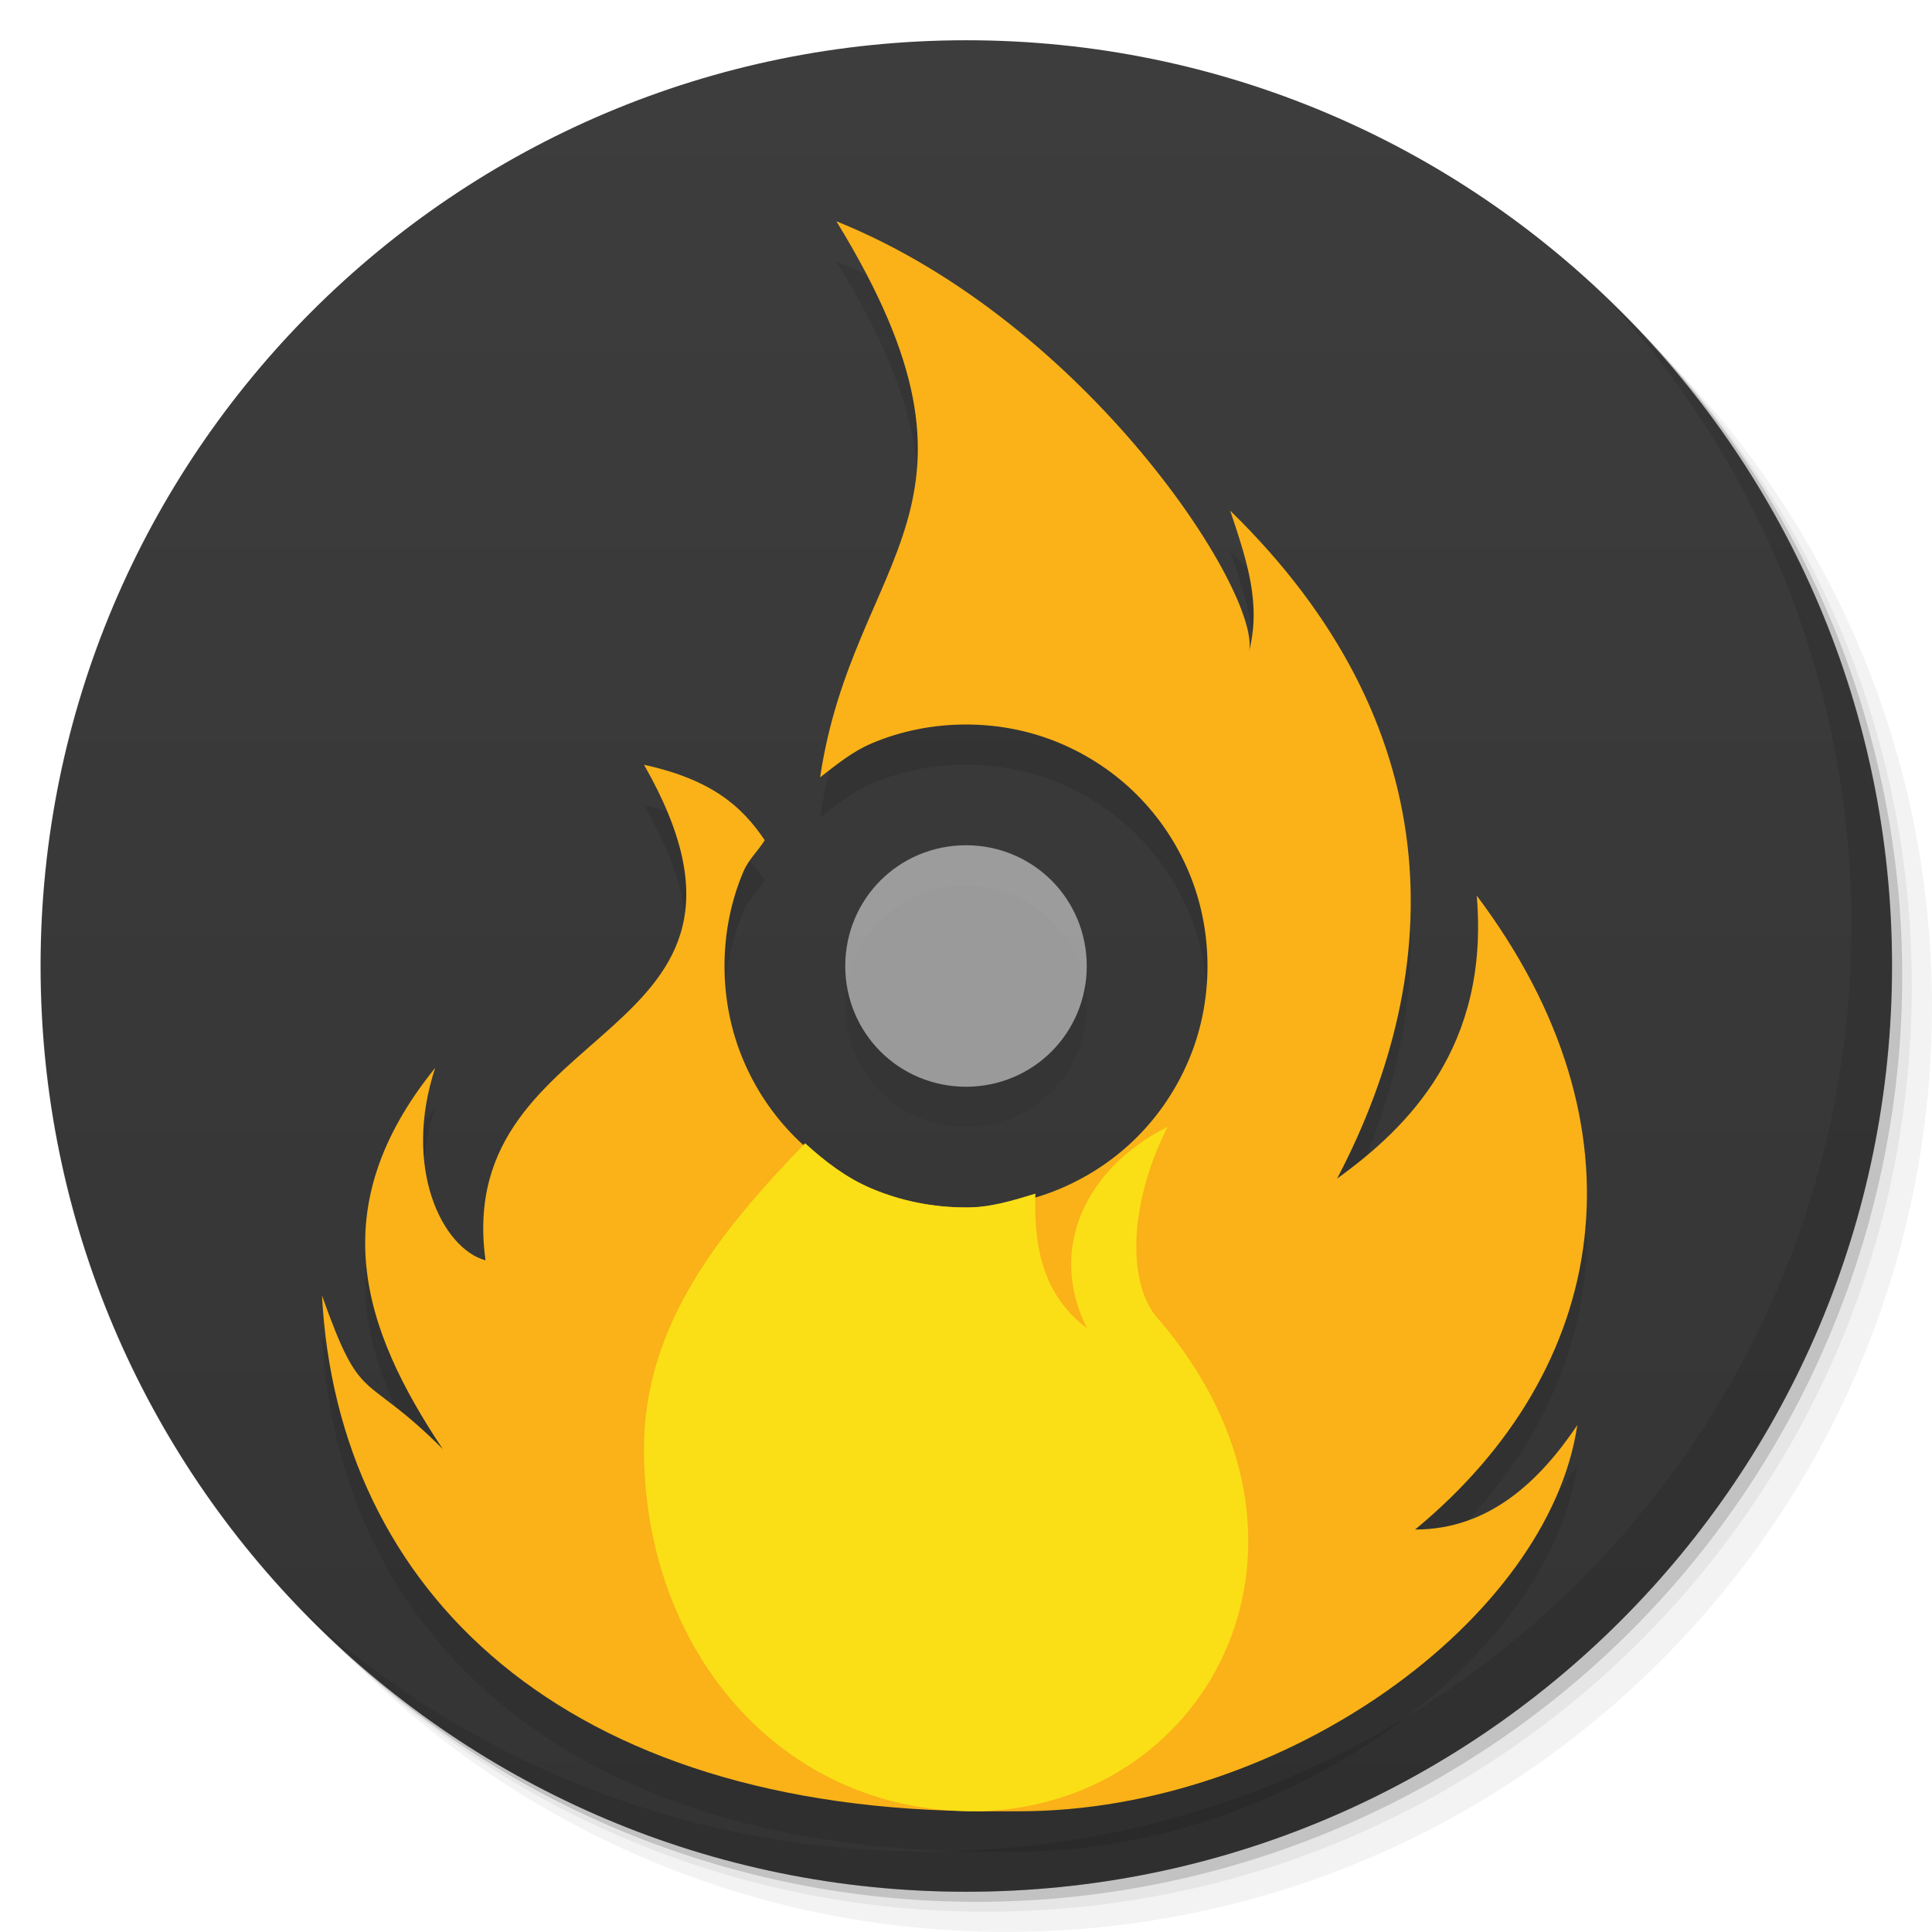 <svg viewBox="0 0 48 48"><defs><linearGradient id="1" gradientUnits="userSpaceOnUse" y1="15" x2="0" y2="11" gradientTransform="matrix(15.333,0,0,11.5,415,-125.5)"><stop/><stop offset="1" stop-opacity="0"/></linearGradient><clipPath id="clipPath-027074968"><g transform="translate(0,-1004.362)"><path d="m -24 13 c 0 1.105 -0.672 2 -1.5 2 -0.828 0 -1.5 -0.895 -1.5 -2 0 -1.105 0.672 -2 1.5 -2 0.828 0 1.5 0.895 1.5 2 z" transform="matrix(15.333,0,0,11.5,415,878.862)" fill="#1890d0"/></g></clipPath><clipPath id="clipPath-037184001"><g transform="translate(0,-1004.362)"><path d="m -24 13 c 0 1.105 -0.672 2 -1.5 2 -0.828 0 -1.5 -0.895 -1.5 -2 0 -1.105 0.672 -2 1.5 -2 0.828 0 1.5 0.895 1.5 2 z" transform="matrix(15.333,0,0,11.5,415,878.862)" fill="#1890d0"/></g></clipPath><linearGradient id="linear0" gradientUnits="userSpaceOnUse" x1="0" x2="1" gradientTransform="matrix(-0.033,-4.019,5.31,-0.025,-91.154,125.147)"><stop stop-color="#ed2c20" stop-opacity="1"/><stop offset="1" stop-color="#fab218" stop-opacity="1"/></linearGradient><linearGradient id="linear1" gradientUnits="userSpaceOnUse" x1="0" x2="1" gradientTransform="matrix(0.115,2.687,-3.551,0.087,-92.131,122.469)"><stop stop-color="#fadf17" stop-opacity="1"/><stop offset="1" stop-color="#f1511c" stop-opacity="1"/></linearGradient><linearGradient id="linear0" gradientUnits="userSpaceOnUse" x1="0" x2="1" gradientTransform="matrix(-0.033,-4.019,5.31,-0.025,-91.154,125.147)"><stop stop-color="#ed2c20" stop-opacity="1"/><stop offset="1" stop-color="#fab218" stop-opacity="1"/></linearGradient><linearGradient id="linear1" gradientUnits="userSpaceOnUse" x1="0" x2="1" gradientTransform="matrix(0.115,2.687,-3.551,0.087,-92.131,122.469)"><stop stop-color="#fadf17" stop-opacity="1"/><stop offset="1" stop-color="#f1511c" stop-opacity="1"/></linearGradient></defs><g><g transform="translate(0,-1004.362)"><path d="m 25 1006.36 c -12.703 0 -23 10.298 -23 23 0 6.367 2.601 12.12 6.781 16.281 4.085 3.712 9.514 5.969 15.469 5.969 12.703 0 23 -10.297 23 -23 0 -5.954 -2.256 -11.384 -5.969 -15.469 -4.165 -4.181 -9.914 -6.781 -16.281 -6.781 z m 16.281 6.781 c 3.854 4.113 6.219 9.637 6.219 15.719 0 12.703 -10.297 23 -23 23 -6.081 0 -11.606 -2.364 -15.719 -6.219 4.16 4.144 9.883 6.719 16.219 6.719 12.703 0 23 -10.297 23 -23 0 -6.335 -2.575 -12.06 -6.719 -16.219 z" opacity="0.05"/><path d="m 41.28 1013.14 c 3.712 4.085 5.969 9.514 5.969 15.469 0 12.703 -10.297 23 -23 23 -5.954 0 -11.384 -2.256 -15.469 -5.969 4.113 3.854 9.637 6.219 15.719 6.219 12.703 0 23 -10.297 23 -23 0 -6.081 -2.364 -11.606 -6.219 -15.719 z" opacity="0.1"/><path transform="matrix(15.333,0,0,11.5,415.25,879.112)" d="m -24 13 a 1.5 2 0 1 1 -3 0 1.5 2 0 1 1 3 0 z" opacity="0.2"/></g></g><g><g transform="translate(0,-1004.362)"><path d="m -24 13 c 0 1.105 -0.672 2 -1.5 2 -0.828 0 -1.5 -0.895 -1.5 -2 0 -1.105 0.672 -2 1.5 -2 0.828 0 1.5 0.895 1.5 2 z" transform="matrix(15.333,0,0,11.5,415,878.862)" fill="#3d3d3d"/></g></g><g><path d="m 47 24 c 0 12.703 -10.297 23 -23 23 -12.703 0 -23 -10.297 -23 -23 0 -12.703 10.297 -23 23 -23 12.703 0 23 10.297 23 23 z" opacity="0.15" fill="url(#1)"/></g><g><g clip-path="url(#clipPath-027074968)"><g transform="translate(0,1)"><g opacity="0.1"><!-- color: #3d3d3d --><g><path d="m 24 21 c 0.828 0 1.582 0.332 2.125 0.875 c 0.543 0.543 0.875 1.297 0.875 2.125 c 0 0.828 -0.332 1.582 -0.875 2.125 c -0.543 0.543 -1.297 0.875 -2.125 0.875 c -0.828 0 -1.582 -0.332 -2.125 -0.875 c -0.543 -0.543 -0.875 -1.297 -0.875 -2.125 c 0 -0.828 0.332 -1.582 0.875 -2.125 c 0.543 -0.543 1.297 -0.875 2.125 -0.875 m 0 0" fill="#000" stroke="none" fill-rule="nonzero" fill-opacity="0.498"/><path d="m 20.781 5.5 c 4.367 7.113 0.426 8.25 -0.406 13.813 c 0.406 -0.313 0.801 -0.641 1.281 -0.844 c 0.719 -0.305 1.516 -0.469 2.344 -0.469 c 0.828 0 1.625 0.164 2.344 0.469 c 0.719 0.305 1.363 0.738 1.906 1.281 c 0.543 0.543 0.977 1.188 1.281 1.906 c 0.305 0.719 0.469 1.516 0.469 2.344 c 0 0.828 -0.164 1.625 -0.469 2.344 c -0.305 0.719 -0.738 1.363 -1.281 1.906 c -0.543 0.543 -1.188 0.977 -1.906 1.281 c -0.719 0.305 -1.516 0.469 -2.344 0.469 c -0.828 0 -1.625 -0.164 -2.344 -0.469 c -0.719 -0.305 -1.363 -0.738 -1.906 -1.281 c -0.543 -0.543 -0.977 -1.188 -1.281 -1.906 c -0.305 -0.719 -0.469 -1.516 -0.469 -2.344 c 0 -0.828 0.164 -1.625 0.469 -2.344 c 0.125 -0.297 0.363 -0.512 0.531 -0.781 c -0.566 -0.84 -1.313 -1.504 -3 -1.875 c 4 7 -4.77 6.219 -3.938 12.313 c -1.078 -0.297 -2.066 -2.305 -1.25 -4.781 c -2.816 3.477 -1.813 6.469 0.188 9.469 c -2 -2 -2 -1 -3 -3.813 c 0.387 7.344 6 12.813 16.563 12.813 l 0.75 0 c 6.621 0 13.168 -4.797 13.875 -9.594 c -0.93 1.379 -2.184 2.594 -4.03 2.594 c 4.848 -4 5.852 -10 1.531 -15.75 c 0.32 3.75 -1.699 5.754 -3.469 7.03 c 2.77 -5.277 2.777 -11.297 -2.656 -16.594 c 0.434 1.297 0.766 2.313 0.469 3.5 c 0.301 -1.453 -4.03 -8.184 -10.25 -10.688 m 0 0" fill="#000" stroke="none" fill-rule="nonzero"/><path d="m 20 28.406 c -2.098 2.176 -4 4.5 -4 7.594 c 0 5 3.387 9 8.188 9 l 0.188 0 c 5.742 -0.195 9.102 -6.703 4.438 -12.188 c -0.801 -0.82 -0.813 -2.813 0.191 -4.813 c -2 1 -3 3 -2 5 c -1.078 -0.809 -1.328 -1.992 -1.281 -3.344 c -0.555 0.168 -1.113 0.344 -1.719 0.344 c -0.832 0 -1.629 -0.164 -2.348 -0.469 c -0.625 -0.266 -1.16 -0.676 -1.652 -1.125 m -0.004 0" fill="#000" stroke="none" fill-rule="nonzero"/></g></g></g></g></g><g><g clip-path="url(#clipPath-037184001)"><!-- color: #3d3d3d --><g><path d="m 24 21 c 0.828 0 1.582 0.332 2.125 0.875 c 0.543 0.543 0.875 1.297 0.875 2.125 c 0 0.828 -0.332 1.582 -0.875 2.125 c -0.543 0.543 -1.297 0.875 -2.125 0.875 c -0.828 0 -1.582 -0.332 -2.125 -0.875 c -0.543 -0.543 -0.875 -1.297 -0.875 -2.125 c 0 -0.828 0.332 -1.582 0.875 -2.125 c 0.543 -0.543 1.297 -0.875 2.125 -0.875 m 0 0" fill="#fff" stroke="none" fill-rule="nonzero" fill-opacity="0.498"/><path d="m 20.781 5.5 c 4.367 7.113 0.426 8.25 -0.406 13.813 c 0.406 -0.313 0.801 -0.641 1.281 -0.844 c 0.719 -0.305 1.516 -0.469 2.344 -0.469 c 0.828 0 1.625 0.164 2.344 0.469 c 0.719 0.305 1.363 0.738 1.906 1.281 c 0.543 0.543 0.977 1.188 1.281 1.906 c 0.305 0.719 0.469 1.516 0.469 2.344 c 0 0.828 -0.164 1.625 -0.469 2.344 c -0.305 0.719 -0.738 1.363 -1.281 1.906 c -0.543 0.543 -1.188 0.977 -1.906 1.281 c -0.719 0.305 -1.516 0.469 -2.344 0.469 c -0.828 0 -1.625 -0.164 -2.344 -0.469 c -0.719 -0.305 -1.363 -0.738 -1.906 -1.281 c -0.543 -0.543 -0.977 -1.188 -1.281 -1.906 c -0.305 -0.719 -0.469 -1.516 -0.469 -2.344 c 0 -0.828 0.164 -1.625 0.469 -2.344 c 0.125 -0.297 0.363 -0.512 0.531 -0.781 c -0.566 -0.84 -1.313 -1.504 -3 -1.875 c 4 7 -4.77 6.219 -3.938 12.313 c -1.078 -0.297 -2.066 -2.305 -1.25 -4.781 c -2.816 3.477 -1.813 6.469 0.188 9.469 c -2 -2 -2 -1 -3 -3.813 c 0.387 7.344 6 12.813 16.563 12.813 l 0.75 0 c 6.621 0 13.168 -4.797 13.875 -9.594 c -0.93 1.379 -2.184 2.594 -4.03 2.594 c 4.848 -4 5.852 -10 1.531 -15.75 c 0.32 3.75 -1.699 5.754 -3.469 7.03 c 2.77 -5.277 2.777 -11.297 -2.656 -16.594 c 0.434 1.297 0.766 2.313 0.469 3.5 c 0.301 -1.453 -4.03 -8.184 -10.25 -10.688 m 0 0" fill="url(#linear0)" stroke="none" fill-rule="nonzero"/><path d="m 20 28.406 c -2.098 2.176 -4 4.5 -4 7.594 c 0 5 3.387 9 8.188 9 l 0.188 0 c 5.742 -0.195 9.102 -6.703 4.438 -12.188 c -0.801 -0.82 -0.813 -2.813 0.191 -4.813 c -2 1 -3 3 -2 5 c -1.078 -0.809 -1.328 -1.992 -1.281 -3.344 c -0.555 0.168 -1.113 0.344 -1.719 0.344 c -0.832 0 -1.629 -0.164 -2.348 -0.469 c -0.625 -0.266 -1.16 -0.676 -1.652 -1.125 m -0.004 0" fill="url(#linear1)" stroke="none" fill-rule="nonzero"/></g></g></g><g><path d="m 40.03 7.531 c 3.712 4.084 5.969 9.514 5.969 15.469 0 12.703 -10.297 23 -23 23 c -5.954 0 -11.384 -2.256 -15.469 -5.969 4.178 4.291 10.01 6.969 16.469 6.969 c 12.703 0 23 -10.298 23 -23 0 -6.462 -2.677 -12.291 -6.969 -16.469 z" opacity="0.1"/></g></svg>